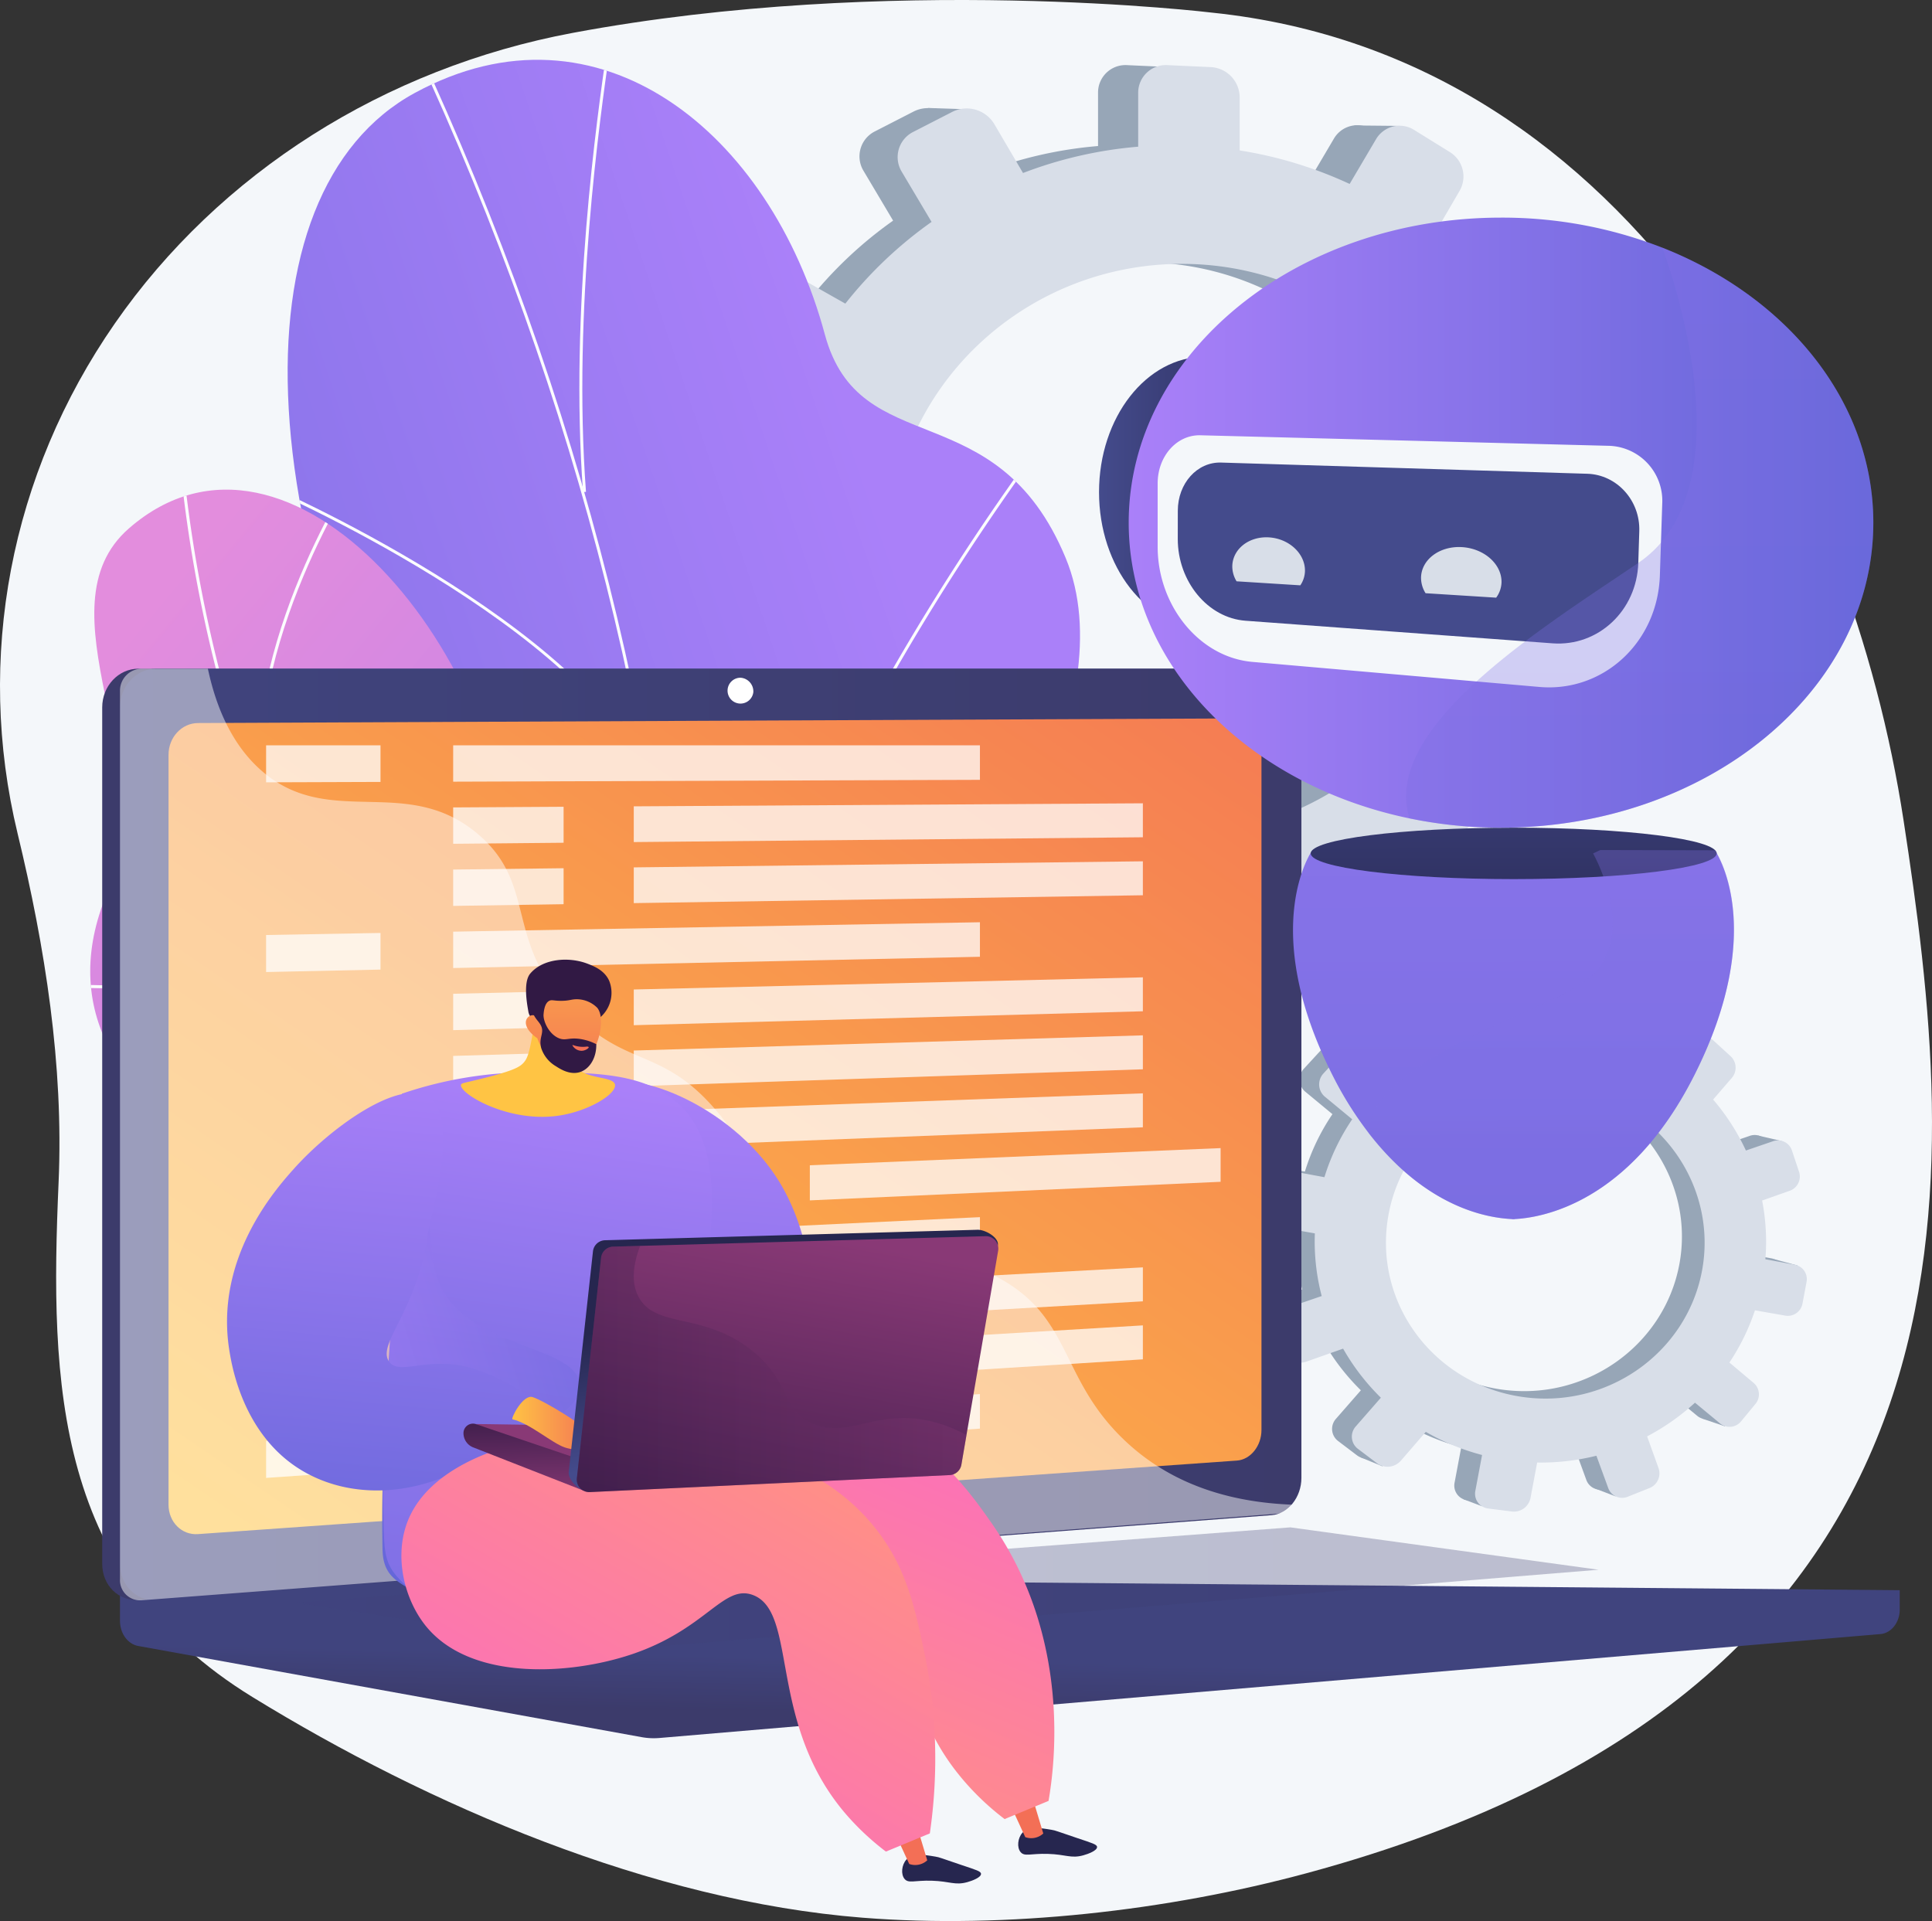<svg xmlns="http://www.w3.org/2000/svg" xmlns:xlink="http://www.w3.org/1999/xlink" width="522.967" height="520.05" viewBox="0 0 522.967 520.05">
  <rect x="0" y="0" width="522.967" height="520.05" fill="#333333" stroke="none"/>
  <defs>
    <linearGradient id="linear-gradient" x1="0.746" y1="0.346" x2="-0.522" y2="1.132" gradientUnits="objectBoundingBox">
      <stop offset="0" stop-color="#aa80f9"/>
      <stop offset="0.199" stop-color="#9b7bf2"/>
      <stop offset="0.996" stop-color="#6165d7"/>
    </linearGradient>
    <clipPath id="clip-path">
      <path id="Path_589" data-name="Path 589" d="M927.074,918.544c-4.318,7.158-11.842,16.876-19.988,28.146l135.96,19.686c-15.208-41.4-36.648-84.884-4.628-156.776,15.027-33.738,54.965-93.053,38.526-132.609-18.728-45.066-55.78-25.606-65.181-60.5-14.694-54.532-61.113-92.468-110.981-65.367-49.218,26.748-47.565,124.479,17.286,231.393C955.906,864.492,949.622,881.167,927.074,918.544Z" transform="translate(-866.353 -542.159)"/>
    </clipPath>
    <linearGradient id="linear-gradient-2" x1="0.13" y1="0.181" x2="1.162" y2="1.357" gradientUnits="objectBoundingBox">
      <stop offset="0.004" stop-color="#e38ddd"/>
      <stop offset="1" stop-color="#9571f6"/>
    </linearGradient>
    <clipPath id="clip-path-2">
      <path id="Path_595" data-name="Path 595" d="M693.72,1278.409c.74,63.115,31.182,42.318,59.252,48.547,32.4,46.873,35.448,90.362-12.921,127.92l-53.9-8.066c-20-.929-43.463-7.04-42.139-33.668,1.5-30.116,8.62-49.244-25.373-64.034s-48.594-41.777-34.83-72.474c14.486-32.3-19.491-75.847,5.34-97.491C632.419,1141.431,692.949,1212.687,693.72,1278.409Z" transform="translate(-578.667 -1168.661)"/>
    </clipPath>
    <linearGradient id="linear-gradient-3" x1="0.422" y1="0.514" x2="0.352" y2="0.835" gradientUnits="objectBoundingBox">
      <stop offset="0" stop-color="#40447e"/>
      <stop offset="0.996" stop-color="#3c3b6b"/>
    </linearGradient>
    <linearGradient id="linear-gradient-4" x1="0.479" y1="0.466" x2="0.369" y2="0.525" xlink:href="#linear-gradient-3"/>
    <linearGradient id="linear-gradient-5" x1="0" y1="0.5" x2="1" y2="0.5" xlink:href="#linear-gradient-3"/>
    <linearGradient id="linear-gradient-6" x1="0.025" y1="0.977" x2="1.122" y2="-0.22" gradientUnits="objectBoundingBox">
      <stop offset="0" stop-color="#ffc444"/>
      <stop offset="0.996" stop-color="#f36f56"/>
    </linearGradient>
    <linearGradient id="linear-gradient-9" x1="0.488" y1="-3.089" x2="0.511" y2="3.252" gradientUnits="objectBoundingBox">
      <stop offset="0" stop-color="#aa80f9"/>
      <stop offset="0.996" stop-color="#6165d7"/>
    </linearGradient>
    <linearGradient id="linear-gradient-10" x1="0.498" y1="-3.087" x2="0.501" y2="3.252" gradientUnits="objectBoundingBox">
      <stop offset="0" stop-color="#444b8c"/>
      <stop offset="0.996" stop-color="#26264f"/>
    </linearGradient>
    <linearGradient id="linear-gradient-11" x1="0.485" y1="-3.081" x2="0.512" y2="3.247" xlink:href="#linear-gradient-9"/>
    <linearGradient id="linear-gradient-12" x1="0" y1="0.5" x2="1" y2="0.5" xlink:href="#linear-gradient-10"/>
    <linearGradient id="linear-gradient-13" x1="0" y1="0.5" x2="1" y2="0.5" xlink:href="#linear-gradient-9"/>
    <linearGradient id="linear-gradient-14" x1="2.988" y1="0.5" x2="3.988" y2="0.5" xlink:href="#linear-gradient-10"/>
    <linearGradient id="linear-gradient-15" x1="0.48" y1="-3.081" x2="0.513" y2="3.246" xlink:href="#linear-gradient-9"/>
    <linearGradient id="linear-gradient-17" x1="0.528" y1="0.037" x2="0.385" y2="2.164" xlink:href="#linear-gradient-9"/>
    <linearGradient id="linear-gradient-18" x1="-7.597" y1="3.629" x2="-6.634" y2="3.629" xlink:href="#linear-gradient-10"/>
    <linearGradient id="linear-gradient-19" x1="-22.303" y1="3.39" x2="-21.292" y2="1.511" xlink:href="#linear-gradient-6"/>
    <linearGradient id="linear-gradient-20" x1="-4.617" y1="2.521" x2="-3.654" y2="2.521" xlink:href="#linear-gradient-10"/>
    <linearGradient id="linear-gradient-21" x1="-14.878" y1="2.724" x2="-13.866" y2="0.846" xlink:href="#linear-gradient-6"/>
    <linearGradient id="linear-gradient-22" x1="0.567" y1="0.019" x2="0.479" y2="0.923" xlink:href="#linear-gradient-9"/>
    <linearGradient id="linear-gradient-23" x1="0.196" y1="0.689" x2="0.979" y2="0.189" xlink:href="#linear-gradient-9"/>
    <linearGradient id="linear-gradient-24" x1="0.553" y1="-0.05" x2="0.455" y2="1.29" xlink:href="#linear-gradient-9"/>
    <linearGradient id="linear-gradient-25" x1="0.369" y1="0.916" x2="0.806" y2="0.137" gradientUnits="objectBoundingBox">
      <stop offset="0" stop-color="#ff9085"/>
      <stop offset="1" stop-color="#fb6fbb"/>
    </linearGradient>
    <linearGradient id="linear-gradient-26" x1="0.818" y1="0.13" x2="0.263" y2="0.91" xlink:href="#linear-gradient-25"/>
    <linearGradient id="linear-gradient-27" x1="0.647" y1="3.338" x2="0.526" y2="0.667" gradientUnits="objectBoundingBox">
      <stop offset="0" stop-color="#311944"/>
      <stop offset="1" stop-color="#893976"/>
    </linearGradient>
    <linearGradient id="linear-gradient-28" x1="0.444" y1="-0.345" x2="0.57" y2="1.229" xlink:href="#linear-gradient-27"/>
    <linearGradient id="linear-gradient-29" x1="0" y1="0.5" x2="1" y2="0.5" xlink:href="#linear-gradient-6"/>
    <linearGradient id="linear-gradient-30" x1="0.583" y1="0.691" x2="0.394" y2="0.249" xlink:href="#linear-gradient-10"/>
    <linearGradient id="linear-gradient-31" x1="0.206" y1="1.422" x2="0.626" y2="0.015" xlink:href="#linear-gradient-27"/>
    <linearGradient id="linear-gradient-32" x1="0" y1="0.5" x2="1" y2="0.5" xlink:href="#linear-gradient-27"/>
    <linearGradient id="linear-gradient-33" x1="2.338" y1="-0.312" x2="2.394" y2="-2.086" xlink:href="#linear-gradient-6"/>
    <linearGradient id="linear-gradient-34" x1="-2.934" y1="0.342" x2="-3.614" y2="-1.246" gradientUnits="objectBoundingBox">
      <stop offset="0" stop-color="#311944"/>
      <stop offset="1" stop-color="#6b3976"/>
    </linearGradient>
    <linearGradient id="linear-gradient-35" x1="-5.341" y1="-1.774" x2="-5.377" y2="1.4" xlink:href="#linear-gradient-6"/>
    <linearGradient id="linear-gradient-36" x1="-4.19" y1="0.018" x2="-5.082" y2="-1.935" xlink:href="#linear-gradient-34"/>
    <linearGradient id="linear-gradient-37" x1="-22.678" y1="-23.692" x2="-22.493" y2="-18.975" gradientUnits="objectBoundingBox">
      <stop offset="0" stop-color="#ffc444"/>
      <stop offset="1" stop-color="#f36f56"/>
    </linearGradient>
  </defs>
  <g id="AI_Admin" data-name="AI Admin" transform="translate(560.986 -237.717)">
    <g id="Illustration" transform="translate(-560.986 237.717)">
      <g id="Group_378" data-name="Group 378">
        <path id="Path_557" data-name="Path 557" d="M962.424,677.133c-14.175-92.781-72.292-206.768-187.109-218.7,0,0-87.174-10.6-173.108,5.467-51,9.538-95.723,37.93-124.021,78.736s-37.749,90.563-26.277,138c7.451,30.811,12.486,62.7,11.1,94.36-2.4,55.1-1.021,106.536,52.454,139.4,47.747,29.342,107.838,55.22,165.166,59.752,38.959,3.08,82.65-1.9,120.2-12.047C992.191,910.409,976.6,769.914,962.424,677.133Z" transform="translate(-447.148 -455.003)" fill="#f4f7fa"/>
        <g id="Group_355" data-name="Group 355" transform="translate(169.399 17.626)">
          <g id="Group_351" data-name="Group 351">
            <g id="Group_350" data-name="Group 350">
              <g id="Group_349" data-name="Group 349">
                <path id="Path_558" data-name="Path 558" d="M1620.734,668.046l-14.823.026a105.632,105.632,0,0,0-6.878-28.02l12.533-7.268a7.412,7.412,0,0,0,2.622-10.017l-5.266-9.471a7.227,7.227,0,0,0-9.859-2.92l-12.376,7.024a108.931,108.931,0,0,0-20.423-21.61l7.119-12.229a7.7,7.7,0,0,0-2.712-10.325l-9.475-5.879a7.329,7.329,0,0,0-10.258,2.357l-7.135,12.1a110.884,110.884,0,0,0-29.523-9V558.463a8.168,8.168,0,0,0-7.793-8.022l-11.536-.526a7.422,7.422,0,0,0-7.915,7.39v14.51a112.205,112.205,0,0,0-30.915,7.065l-7.7-13.118a8.629,8.629,0,0,0-11.233-3.327l-10.549,5.41a7.568,7.568,0,0,0-3.052,10.742l7.978,13.421a111.436,111.436,0,0,0-23.151,21.944l-14.431-8.165a8.778,8.778,0,0,0-11.719,2.693l-6.345,10.161a7.879,7.879,0,0,0,3.166,11.1L1394.018,638a106.638,106.638,0,0,0-8.154,30.445l-17.912.031c-4.821.008-8.742,3.662-8.742,8.161v11.965c0,4.5,3.921,8.1,8.742,8.037l18.388-.229a105.6,105.6,0,0,0,8.976,29.6l-16.23,9.211a7.946,7.946,0,0,0-3.166,11.143l6.344,10.072a8.712,8.712,0,0,0,11.719,2.527l16.416-9.52a109.48,109.48,0,0,0,22.652,20.247l-9.464,16.054a7.5,7.5,0,0,0,3.052,10.7l10.549,5.261a8.713,8.713,0,0,0,11.233-3.486l9.386-16.123a111.367,111.367,0,0,0,29.23,6.06v17.974a7.3,7.3,0,0,0,7.915,7.278l11.536-.69a8.312,8.312,0,0,0,7.793-8.132V786.808a112.113,112.113,0,0,0,27.95-8.642l8.708,14.649a7.275,7.275,0,0,0,10.258,2.212l9.475-6.012a7.762,7.762,0,0,0,2.712-10.363l-8.453-14.4a111.192,111.192,0,0,0,20.035-20.578l14.1,7.8a7.294,7.294,0,0,0,9.859-3.059l5.266-9.545a7.349,7.349,0,0,0-2.622-9.979l-13.635-7.714a106.606,106.606,0,0,0,7.581-27.489l15.222-.19a7.313,7.313,0,0,0,7.095-7.4V675.348A7.19,7.19,0,0,0,1620.734,668.046Zm-120,88.453c-43.86,1.627-80.564-32.413-80.564-76.084s36.7-78.18,80.564-77.113c42.37,1.031,75.675,35.095,75.675,76.115S1543.1,754.926,1500.732,756.5Z" transform="translate(-1359.209 -549.906)" fill="#97a6b7"/>
                <path id="Path_559" data-name="Path 559" d="M1794.7,612.743l-10.557-.364-3.64,9.465Z" transform="translate(-1702.253 -600.776)" fill="#97a6b7"/>
                <path id="Path_560" data-name="Path 560" d="M2420.57,637.859l12.173.121v8.98Z" transform="translate(-2223.441 -621.523)" fill="#97a6b7"/>
                <path id="Path_561" data-name="Path 561" d="M2670.351,871.076l12.136.49-3.035,6.8Z" transform="translate(-2426.829 -811.425)" fill="#97a6b7"/>
                <path id="Path_562" data-name="Path 562" d="M2772.931,1186.67l12.256.97-4,5.947Z" transform="translate(-2510.357 -1068.402)" fill="#97a6b7"/>
                <path id="Path_563" data-name="Path 563" d="M2663.171,1604.319l11.892,1.7,1.456-9.708Z" transform="translate(-2420.984 -1401.96)" fill="#97a6b7"/>
                <path id="Path_564" data-name="Path 564" d="M2418.17,1849.226l10.679,1.94.849-7.886Z" transform="translate(-2221.487 -1603.059)" fill="#97a6b7"/>
                <path id="Path_565" data-name="Path 565" d="M2088.666,1916.034l-9.586-1.7,8.253-12.255Z" transform="translate(-1945.377 -1650.938)" fill="#97a6b7"/>
                <path id="Path_566" data-name="Path 566" d="M1802.123,1865.814l-11.163-2.307,8.614-10.437Z" transform="translate(-1710.77 -1611.03)" fill="#97a6b7"/>
                <path id="Path_567" data-name="Path 567" d="M1513.29,844.969l11.65.364-4.613,8.494Z" transform="translate(-1484.672 -790.167)" fill="#97a6b7"/>
                <path id="Path_568" data-name="Path 568" d="M1388.5,1305.55l10.678,1.577-.849-8.737Z" transform="translate(-1383.059 -1159.373)" fill="#97a6b7"/>
                <path id="Path_569" data-name="Path 569" d="M1511.98,1658.37l10.436,1.7.849-6.916Z" transform="translate(-1483.606 -1448.242)" fill="#97a6b7"/>
              </g>
              <path id="Path_570" data-name="Path 570" d="M1675.711,669.017l-14.946.025a106.454,106.454,0,0,0-6.935-28.248l12.636-7.327a7.472,7.472,0,0,0,2.644-10.1l-5.31-9.548a7.287,7.287,0,0,0-9.941-2.943l-12.479,7.082a109.823,109.823,0,0,0-20.592-21.786l7.178-12.328a7.76,7.76,0,0,0-2.736-10.409l-9.552-5.926a7.39,7.39,0,0,0-10.343,2.377l-7.194,12.2a111.793,111.793,0,0,0-29.768-9.076v-14.47a8.235,8.235,0,0,0-7.858-8.088l-11.632-.531a7.484,7.484,0,0,0-7.981,7.45V572a113.137,113.137,0,0,0-31.172,7.123l-7.764-13.225a8.7,8.7,0,0,0-11.326-3.354L1480.007,568a7.629,7.629,0,0,0-3.077,10.829l8.045,13.53a112.349,112.349,0,0,0-23.343,22.123l-14.551-8.231a8.851,8.851,0,0,0-11.816,2.715l-6.4,10.244a7.941,7.941,0,0,0,3.192,11.189l15.056,8.331a107.513,107.513,0,0,0-8.222,30.693l-18.06.031c-4.861.008-8.814,3.692-8.814,8.227v12.062c0,4.536,3.953,8.163,8.814,8.1l18.54-.23a106.445,106.445,0,0,0,9.051,29.84l-16.364,9.286a8.01,8.01,0,0,0-3.192,11.234l6.4,10.153a8.784,8.784,0,0,0,11.816,2.548l16.552-9.6a110.4,110.4,0,0,0,22.84,20.412l-9.542,16.185a7.562,7.562,0,0,0,3.078,10.786l10.636,5.3a8.787,8.787,0,0,0,11.326-3.514L1511.433,784a112.273,112.273,0,0,0,29.472,6.109v18.12a7.36,7.36,0,0,0,7.981,7.337l11.632-.7a8.381,8.381,0,0,0,7.858-8.2V788.747a113.033,113.033,0,0,0,28.181-8.712l8.781,14.769a7.336,7.336,0,0,0,10.343,2.23l9.553-6.062a7.825,7.825,0,0,0,2.735-10.448L1619.444,766a112.08,112.08,0,0,0,20.2-20.746l14.217,7.866a7.355,7.355,0,0,0,9.94-3.084l5.31-9.623a7.408,7.408,0,0,0-2.644-10.061l-13.747-7.777a107.486,107.486,0,0,0,7.643-27.713l15.347-.191a7.374,7.374,0,0,0,7.154-7.464V676.38A7.247,7.247,0,0,0,1675.711,669.017Zm-121,89.172c-44.224,1.641-81.233-32.677-81.233-76.7s37.009-78.817,81.233-77.742c42.721,1.039,76.3,35.38,76.3,76.735S1597.436,756.6,1554.716,758.189Z" transform="translate(-1402.211 -549.913)" fill="#d8dee8"/>
            </g>
          </g>
          <g id="Group_354" data-name="Group 354" transform="translate(167.366 246.689)">
            <g id="Group_353" data-name="Group 353">
              <g id="Group_352" data-name="Group 352">
                <path id="Path_571" data-name="Path 571" d="M2403.117,1954.448l-7.974-1.483a57.8,57.8,0,0,0-.87-15.764l7.473-2.642a4.057,4.057,0,0,0,2.422-5.123l-1.876-5.625a3.952,3.952,0,0,0-5.007-2.565l-7.365,2.528a59.582,59.582,0,0,0-8.8-13.685l5.063-5.857a4.213,4.213,0,0,0-.416-5.827l-4.5-4.118a4.011,4.011,0,0,0-5.755.232l-5.059,5.789a60.6,60.6,0,0,0-14.968-7.822l1.449-7.719a4.471,4.471,0,0,0-3.381-5.1l-6.151-1.447a4.061,4.061,0,0,0-5,3.175l-1.466,7.8a61.486,61.486,0,0,0-17.339.679l-2.815-7.832a4.724,4.724,0,0,0-5.706-2.923l-6.218,1.845a4.139,4.139,0,0,0-2.727,5.468l2.935,8.024a60.958,60.958,0,0,0-14.666,9.463l-6.937-5.848a4.8,4.8,0,0,0-6.575.266l-4.438,4.824a4.31,4.31,0,0,0,.582,6.288l7.2,5.952a58.355,58.355,0,0,0-7.459,15.55l-9.636-1.792a4.641,4.641,0,0,0-5.526,3.505l-1.207,6.436a4.562,4.562,0,0,0,3.89,5.2l9.912,1.734a57.83,57.83,0,0,0,1.839,16.825l-9.659,3.314a4.347,4.347,0,0,0-2.827,5.673l2.394,6.057a4.768,4.768,0,0,0,6.047,2.543l9.791-3.463a59.913,59.913,0,0,0,10.137,13.176l-6.709,7.679a4.1,4.1,0,0,0,.561,6.061l5.141,3.9a4.768,4.768,0,0,0,6.394-.741l6.675-7.723a60.93,60.93,0,0,0,15.109,6.21l-1.815,9.665a3.993,3.993,0,0,0,3.522,4.714l6.274.794a4.549,4.549,0,0,0,5.012-3.588l1.795-9.561a61.291,61.291,0,0,0,15.9-1.825l3.2,8.757a3.982,3.982,0,0,0,5.293,2.226l5.7-2.278a4.247,4.247,0,0,0,2.506-5.3l-3.094-8.6a60.863,60.863,0,0,0,12.852-9.044l6.794,5.62a3.994,3.994,0,0,0,5.612-.649l3.8-4.6a4.022,4.022,0,0,0-.4-5.631l-6.554-5.525a58.374,58.374,0,0,0,6.852-14.019l8.205,1.435a4,4,0,0,0,4.563-3.265l1.085-5.778A3.935,3.935,0,0,0,2403.117,1954.448Zm-73.469,35.452c-23.751-3.553-40.055-25.566-35.646-49.052s27.633-38.339,51.114-33.337c22.681,4.832,37.154,26.515,33.012,48.575S2352.595,1993.333,2329.649,1989.9Z" transform="translate(-2260.323 -1878.102)" fill="#97a6b7"/>
                <path id="Path_572" data-name="Path 572" d="M2559.775,1884.292l-5.641-1.262-2.914,4.721Z" transform="translate(-2497.192 -1882.115)" fill="#97a6b7"/>
                <path id="Path_573" data-name="Path 573" d="M2898.021,1959.37l6.533,1.294-.906,4.829Z" transform="translate(-2779.58 -1944.276)" fill="#97a6b7"/>
                <path id="Path_574" data-name="Path 574" d="M3008.8,2110.021l6.477,1.487-2.317,3.349Z" transform="translate(-2869.783 -2066.946)" fill="#97a6b7"/>
                <path id="Path_575" data-name="Path 575" d="M3032.1,2290.1l6.493,1.758-2.753,2.794Z" transform="translate(-2888.757 -2213.579)" fill="#97a6b7"/>
                <path id="Path_576" data-name="Path 576" d="M2927.36,2509.53l6.224,2.114,1.764-5.074Z" transform="translate(-2803.469 -2389.844)" fill="#97a6b7"/>
                <path id="Path_577" data-name="Path 577" d="M2771.791,2615.7l5.546,2.122,1.253-4.155Z" transform="translate(-2676.794 -2477.051)" fill="#97a6b7"/>
                <path id="Path_578" data-name="Path 578" d="M2585.046,2616.909l-4.986-1.882,5.677-5.757Z" transform="translate(-2520.675 -2473.469)" fill="#97a6b7"/>
                <path id="Path_579" data-name="Path 579" d="M2436.821,2561.14l-5.771-2.368,5.687-4.74Z" transform="translate(-2399.34 -2428.49)" fill="#97a6b7"/>
                <path id="Path_580" data-name="Path 580" d="M2389.171,1979.15l6.23,1.373-3.337,4.1Z" transform="translate(-2365.24 -1960.382)" fill="#97a6b7"/>
                <path id="Path_581" data-name="Path 581" d="M2272.391,2218.6l5.586,1.926.425-4.784Z" transform="translate(-2270.148 -2153.03)" fill="#97a6b7"/>
                <path id="Path_582" data-name="Path 582" d="M2304.041,2421.457l5.44,1.969,1.154-3.636Z" transform="translate(-2295.92 -2319.181)" fill="#97a6b7"/>
              </g>
              <path id="Path_583" data-name="Path 583" d="M2432.082,1961.012l-8.04-1.5a58.23,58.23,0,0,0-.877-15.891l7.535-2.665a4.089,4.089,0,0,0,2.442-5.165l-1.891-5.671a3.987,3.987,0,0,0-5.049-2.586l-7.426,2.549a60.1,60.1,0,0,0-8.875-13.8l5.1-5.905a4.245,4.245,0,0,0-.42-5.874l-4.539-4.152a4.044,4.044,0,0,0-5.8.234l-5.1,5.837a61.151,61.151,0,0,0-15.093-7.887l1.461-7.781a4.506,4.506,0,0,0-3.409-5.143l-6.2-1.46a4.094,4.094,0,0,0-5.042,3.2l-1.479,7.867a61.925,61.925,0,0,0-17.482.683l-2.84-7.9a4.761,4.761,0,0,0-5.753-2.947l-6.271,1.859a4.176,4.176,0,0,0-2.749,5.514l2.961,8.088a61.478,61.478,0,0,0-14.788,9.541l-6.994-5.9a4.844,4.844,0,0,0-6.629.267l-4.474,4.863a4.345,4.345,0,0,0,.585,6.34l7.257,6a58.8,58.8,0,0,0-7.52,15.677l-9.717-1.807a4.681,4.681,0,0,0-5.572,3.535l-1.218,6.487a4.6,4.6,0,0,0,3.922,5.247l9.995,1.748a58.244,58.244,0,0,0,1.854,16.962l-9.738,3.342a4.383,4.383,0,0,0-2.852,5.719l2.414,6.106a4.81,4.81,0,0,0,6.1,2.563l9.871-3.49a60.347,60.347,0,0,0,10.221,13.283l-6.766,7.741a4.138,4.138,0,0,0,.566,6.111l5.183,3.926a4.809,4.809,0,0,0,6.446-.746l6.732-7.786a61.5,61.5,0,0,0,15.233,6.261l-1.828,9.744a4.027,4.027,0,0,0,3.551,4.752l6.326.8a4.583,4.583,0,0,0,5.052-3.615l1.81-9.64a61.867,61.867,0,0,0,16.037-1.84l3.231,8.828a4.014,4.014,0,0,0,5.338,2.244l5.749-2.3a4.28,4.28,0,0,0,2.526-5.342l-3.118-8.669a61.349,61.349,0,0,0,12.958-9.118l6.852,5.666a4.024,4.024,0,0,0,5.656-.655l3.828-4.639a4.055,4.055,0,0,0-.406-5.678l-6.608-5.571a58.806,58.806,0,0,0,6.908-14.132l8.274,1.447a4.035,4.035,0,0,0,4.6-3.292l1.094-5.826A3.964,3.964,0,0,0,2432.082,1961.012Zm-74.073,35.739c-23.95-3.582-40.387-25.775-35.944-49.453s27.861-38.651,51.536-33.607c22.87,4.872,37.462,26.732,33.286,48.971S2381.143,2000.213,2358.01,1996.751Z" transform="translate(-2282.945 -1882.938)" fill="#d8dee8"/>
            </g>
          </g>
        </g>
        <g id="Group_366" data-name="Group 366" transform="translate(24.427 16.188)">
          <g id="Group_365" data-name="Group 365">
            <g id="Group_364" data-name="Group 364">
              <g id="Group_359" data-name="Group 359" transform="translate(53.433)">
                <g id="Group_358" data-name="Group 358">
                  <path id="Path_584" data-name="Path 584" d="M927.074,918.544c-4.318,7.158-11.842,16.876-19.988,28.146l135.96,19.686c-15.208-41.4-36.648-84.884-4.628-156.776,15.027-33.738,54.965-93.053,38.526-132.609-18.728-45.066-55.78-25.606-65.181-60.5-14.694-54.532-61.113-92.468-110.981-65.367-49.218,26.748-47.565,124.479,17.286,231.393C955.906,864.492,949.622,881.167,927.074,918.544Z" transform="translate(-866.353 -542.159)" fill="url(#linear-gradient)"/>
                  <g id="Group_357" data-name="Group 357" clip-path="url(#clip-path)">
                    <g id="Group_356" data-name="Group 356" transform="translate(-6.939 -39.667)">
                      <path id="Path_585" data-name="Path 585" d="M1051.645,775.085c.982-17.856,1-34.747,1.025-52.63l.008-5.962c-.52-8.612-.8-17.117-1.069-25.342-.609-18.573-1.184-36.116-4.328-54.74-.061-1.088-.067-2.144-.072-3.264-.021-4-.043-8.128-2.362-12.078l-.053-.164c-9.344-98.5-39.164-196.73-88.632-291.949l.707-.367c49.5,95.281,79.347,193.576,88.71,292.153,2.384,4.113,2.406,8.515,2.426,12.4.006,1.109.011,2.157.067,3.18,3.147,18.632,3.723,36.2,4.333,54.8.27,8.22.548,16.72,1.069,25.345l-.008,5.987c-.022,17.893-.043,34.8-1.025,52.672Z" transform="translate(-932.543 -328.588)" fill="#fcfdfe"/>
                      <path id="Path_586" data-name="Path 586" d="M1465.221,1330.134c-.873-46.584,23.7-101.92,44.463-140.139a661.413,661.413,0,0,1,45.712-72.481l.638.478a660.681,660.681,0,0,0-45.655,72.393c-20.717,38.131-45.231,93.327-44.36,139.734Z" transform="translate(-1347.034 -970.984)" fill="#fcfdfe"/>
                      <path id="Path_587" data-name="Path 587" d="M1292.513,622.821c-3.681-49.381,3.891-102.059,6.38-119.369.476-3.311.79-5.5.776-5.924l.8-.027c.017.476-.229,2.2-.784,6.064-2.485,17.289-10.049,69.9-6.374,119.2Z" transform="translate(-1205.615 -466.129)" fill="#fcfdfe"/>
                      <path id="Path_588" data-name="Path 588" d="M933.656,1240.636c-16.665-42.544-103.783-80.265-104.661-80.64l.314-.732c.881.377,88.305,38.232,105.089,81.083Z" transform="translate(-828.995 -1004.98)" fill="#fcfdfe"/>
                    </g>
                  </g>
                </g>
              </g>
              <g id="Group_363" data-name="Group 363" transform="translate(0 116.362)">
                <g id="Group_362" data-name="Group 362">
                  <path id="Path_590" data-name="Path 590" d="M693.72,1278.409c.74,63.115,31.182,42.318,59.252,48.547,32.4,46.873,35.448,90.362-12.921,127.92l-53.9-8.066c-20-.929-43.463-7.04-42.139-33.668,1.5-30.116,8.62-49.244-25.373-64.034s-48.594-41.777-34.83-72.474c14.486-32.3-19.491-75.847,5.34-97.491C632.419,1141.431,692.949,1212.687,693.72,1278.409Z" transform="translate(-578.667 -1168.661)" fill="url(#linear-gradient-2)"/>
                  <g id="Group_361" data-name="Group 361" clip-path="url(#clip-path-2)">
                    <g id="Group_360" data-name="Group 360" transform="translate(-6.728 -6.946)">
                      <path id="Path_591" data-name="Path 591" d="M813.658,1360.9a413.057,413.057,0,0,1-57.946-81.308,400.157,400.157,0,0,1-36.441-92.757,377.289,377.289,0,0,1-9.739-55.5l.811-.079a376.667,376.667,0,0,0,9.719,55.378,399.324,399.324,0,0,0,36.368,92.567,412.23,412.23,0,0,0,57.831,81.147Z" transform="translate(-678.497 -1131.262)" fill="#fcfdfe"/>
                      <path id="Path_592" data-name="Path 592" d="M956.209,2488.076l-.37-.728a139.892,139.892,0,0,1,35.1-11.819,136.562,136.562,0,0,1,18.681-2.564l.054.813a135.644,135.644,0,0,0-18.57,2.549A139.066,139.066,0,0,0,956.209,2488.076Z" transform="translate(-879.058 -2223.767)" fill="#fcfdfe"/>
                      <path id="Path_593" data-name="Path 593" d="M630.148,1915.89c-27.831-26.922-87.074-24.461-87.668-24.429l-.038-.815c.6-.026,60.188-2.51,88.273,24.659Z" transform="translate(-542.442 -1749.547)" fill="#fcfdfe"/>
                      <path id="Path_594" data-name="Path 594" d="M823.857,1240.507c-8.331-42.949,23.859-92.582,24.185-93.078l.681.448c-.324.494-32.332,49.855-24.066,92.475Z" transform="translate(-770.469 -1144.426)" fill="#fcfdfe"/>
                    </g>
                  </g>
                </g>
              </g>
            </g>
          </g>
        </g>
        <g id="Group_369" data-name="Group 369" transform="translate(27.67 181.025)">
          <path id="Path_596" data-name="Path 596" d="M1103.8,2754.2l-481.755-4.233v12.53c0,3.4,2.1,6.292,4.947,6.807l136.225,24.67a18.458,18.458,0,0,0,4.888.233l330.459-28.128c2.95-.252,5.235-3.152,5.235-6.645V2754.2Z" transform="translate(-617.236 -2504.74)" fill="url(#linear-gradient-3)"/>
          <g id="Group_367" data-name="Group 367">
            <path id="Path_597" data-name="Path 597" d="M907.869,1658.81l-301.945,22.92c-5.4.41-9.8-3.948-9.8-9.735V1440.142c0-5.787,4.393-10.479,9.8-10.479H907.87c4.451,0,8.05,4.241,8.05,9.473v209.591C915.92,1653.959,912.321,1658.473,907.869,1658.81Z" transform="translate(-596.128 -1429.663)" fill="url(#linear-gradient-4)"/>
            <path id="Path_598" data-name="Path 598" d="M933.792,1658.81l-301.946,22.92c-5.4.41-9.8-3.948-9.8-9.735V1440.142c0-5.787,4.393-10.479,9.8-10.479H933.791c4.452,0,8.05,4.241,8.05,9.473v209.591C941.842,1653.959,938.242,1658.473,933.792,1658.81Z" transform="translate(-617.236 -1429.663)" fill="url(#linear-gradient-5)"/>
            <path id="Path_599" data-name="Path 599" d="M981.968,1703.049l-281.231,19.908c-4.4.312-7.97-3.265-7.97-7.99V1511.981c0-4.724,3.573-8.57,7.97-8.59l281.23-1.25c3.672-.016,6.643,3.459,6.643,7.761v184.887C988.609,1699.092,985.64,1702.79,981.968,1703.049Z" transform="translate(-674.818 -1488.679)" fill="url(#linear-gradient-6)"/>
            <path id="Path_600" data-name="Path 600" d="M1514.573,1446.72a3.5,3.5,0,1,1-3.473-3.9A3.719,3.719,0,0,1,1514.573,1446.72Z" transform="translate(-1338.326 -1440.377)" fill="#fff"/>
            <path id="Path_601" data-name="Path 601" d="M861.043,1595.219c-23.277-13.452-41.58,3.594-59.244-13.225-10.709-10.2-5.452-17.8-18.629-33.037-14.595-16.877-24.1-11.2-38.763-26.393-18.546-19.2-9.27-34.148-25.245-47.937-19.38-16.728-40.28-1.245-58.728-17.288-7.957-6.919-12.322-16.979-14.6-27.677H627.782a5.954,5.954,0,0,0-5.732,6.15v240.336a5.438,5.438,0,0,0,5.732,5.713L935.514,1658.4a4.919,4.919,0,0,0,3.709-2.435c-22.527-.882-36.366-8.994-45.213-17.379C876.7,1622.182,879.705,1606.005,861.043,1595.219Z" transform="translate(-617.236 -1429.662)" fill="#fff" opacity="0.48"/>
          </g>
          <path id="Path_602" data-name="Path 602" d="M945.826,2657.52l-323.776,24.126,141.173,25.568a18.591,18.591,0,0,0,4.888.231l335.694-28.575-152.827-21.185A24.37,24.37,0,0,0,945.826,2657.52Z" transform="translate(-617.235 -2429.412)" fill="url(#linear-gradient-5)"/>
          <path id="Path_603" data-name="Path 603" d="M876.416,2701.6l269.554-20.382,83.423,11.472-267.231,21.789Z" transform="translate(-824.358 -2448.766)" opacity="0.3" fill="url(#linear-gradient-5)"/>
          <g id="Group_368" data-name="Group 368" transform="translate(44.359 20.737)" opacity="0.75">
            <path id="Path_604" data-name="Path 604" d="M865.927,1551.225l-30.967.108V1541.31h30.967Z" transform="translate(-834.959 -1541.31)" fill="#fff"/>
            <path id="Path_605" data-name="Path 605" d="M1250.188,1550.658l-142.588.5v-9.846h142.588Z" transform="translate(-1056.962 -1541.31)" fill="#fff"/>
            <path id="Path_606" data-name="Path 606" d="M1137.492,1640.64l-29.892.283v-9.845l29.892-.177Z" transform="translate(-1056.962 -1614.261)" fill="#fff"/>
            <path id="Path_607" data-name="Path 607" d="M1508.608,1635.054l-137.808,1.3v-9.673l137.808-.823Z" transform="translate(-1271.277 -1610.157)" fill="#fff"/>
            <path id="Path_608" data-name="Path 608" d="M1137.492,1730.22l-29.892.461v-9.844l29.892-.357Z" transform="translate(-1056.962 -1687.202)" fill="#fff"/>
            <path id="Path_609" data-name="Path 609" d="M1508.608,1719.6l-137.808,2.125v-9.675l137.808-1.644Z" transform="translate(-1271.277 -1679.003)" fill="#fff"/>
            <path id="Path_610" data-name="Path 610" d="M865.927,1824.753l-30.967.663v-10.022l30.967-.554Z" transform="translate(-834.959 -1764.037)" fill="#fff"/>
            <path id="Path_611" data-name="Path 611" d="M1250.188,1808.557l-142.588,3.049v-9.845l142.588-2.55Z" transform="translate(-1056.962 -1751.31)" fill="#fff"/>
            <path id="Path_612" data-name="Path 612" d="M1137.492,1909.389l-29.892.817v-9.845l29.892-.711Z" transform="translate(-1056.962 -1833.095)" fill="#fff"/>
            <path id="Path_613" data-name="Path 613" d="M1508.608,1888.7l-137.808,3.77V1882.8l137.808-3.288Z" transform="translate(-1271.277 -1816.695)" fill="#fff"/>
            <path id="Path_614" data-name="Path 614" d="M1137.492,1998.97l-29.892,1v-9.844l29.892-.892Z" transform="translate(-1056.962 -1906.037)" fill="#fff"/>
            <path id="Path_615" data-name="Path 615" d="M1508.608,1973.253l-137.808,4.591v-9.674l137.808-4.109Z" transform="translate(-1271.277 -1885.542)" fill="#fff"/>
            <path id="Path_616" data-name="Path 616" d="M1137.492,2088.553l-29.892,1.174v-9.845l29.892-1.071Z" transform="translate(-1056.962 -1978.979)" fill="#fff"/>
            <path id="Path_617" data-name="Path 617" d="M1508.608,2057.794l-137.808,5.412v-9.674l137.808-4.932Z" transform="translate(-1271.277 -1954.381)" fill="#fff"/>
            <path id="Path_618" data-name="Path 618" d="M1402.12,2167.112l-28.86,1.3v-9.672l28.86-1.2Z" transform="translate(-1273.281 -2043.088)" fill="#fff"/>
            <path id="Path_619" data-name="Path 619" d="M1738.585,2137.54l-111.194,5.032v-9.509l111.194-4.643Z" transform="translate(-1480.211 -2019.375)" fill="#fff"/>
            <path id="Path_620" data-name="Path 620" d="M865.927,2280.625l-30.967,1.585v-10.021l30.967-1.478Z" transform="translate(-834.959 -2135.238)" fill="#fff"/>
            <path id="Path_621" data-name="Path 621" d="M1250.188,2238.377l-142.588,7.3v-9.843l142.588-6.8Z" transform="translate(-1056.962 -2101.298)" fill="#fff"/>
            <path id="Path_622" data-name="Path 622" d="M1137.492,2357.3l-29.892,1.708v-9.844l29.892-1.605Z" transform="translate(-1056.962 -2197.813)" fill="#fff"/>
            <path id="Path_623" data-name="Path 623" d="M1508.608,2311.444l-137.808,7.877v-9.675l137.808-7.4Z" transform="translate(-1271.277 -2160.918)" fill="#fff"/>
            <path id="Path_624" data-name="Path 624" d="M1137.492,2446.89l-29.892,1.888v-9.847l29.892-1.78Z" transform="translate(-1056.962 -2270.765)" fill="#fff"/>
            <path id="Path_625" data-name="Path 625" d="M1508.608,2395.994l-137.808,8.7v-9.674l137.808-8.219Z" transform="translate(-1271.277 -2229.766)" fill="#fff"/>
            <path id="Path_626" data-name="Path 626" d="M865.927,2554.152l-30.967,2.14v-10.022l30.967-2.028Z" transform="translate(-834.959 -2357.965)" fill="#fff"/>
            <path id="Path_627" data-name="Path 627" d="M1250.188,2496.278l-142.588,9.85v-9.843l142.588-9.355Z" transform="translate(-1056.962 -2311.298)" fill="#fff"/>
          </g>
        </g>
        <g id="Group_371" data-name="Group 371" transform="translate(297.492 58.914)">
          <g id="Group_370" data-name="Group 370" transform="translate(52.51 165.153)">
            <path id="Path_628" data-name="Path 628" d="M2440.116,1754.836c-17.586,34.711-41.5,38.4-48.556,38.749v.029s.206.017-.32.006c-.526.01-.321-.006-.321-.006v-.029c-6.412-.289-23.057-2.855-38.84-23.282a96.6,96.6,0,0,1-9.7-15.466c-20.432-40.322-5.576-61.086-5.576-61.086l54.115-.13v-.006l.321.006.32-.006v.006l23.057.057,31.148.074S2460.548,1714.515,2440.116,1754.836Z" transform="translate(-2331.588 -1687.63)" fill="url(#linear-gradient-9)"/>
            <ellipse id="Ellipse_7" data-name="Ellipse 7" cx="54.944" cy="6.959" rx="54.944" ry="6.959" transform="translate(4.792)" fill="url(#linear-gradient-10)"/>
            <path id="Path_629" data-name="Path 629" d="M2529.948,1755.109c-17.588,34.711-41.5,38.4-48.555,38.749v.028s.206.017-.321.005c-.526.011-.32-.005-.32-.005v-.028c-6.411-.289-23.058-2.857-38.84-23.282.091-18.809,43.73-31.59,57.365-40.31,17.248-11.027,3.371-35.4,3.371-35.4.666-.317,1.315-.622,1.967-.915l31.065.073S2550.381,1714.788,2529.948,1755.109Z" transform="translate(-2421.422 -1687.905)" opacity="0.3" fill="url(#linear-gradient-11)"/>
          </g>
          <ellipse id="Ellipse_8" data-name="Ellipse 8" cx="28.651" cy="36.661" rx="28.651" ry="36.661" transform="translate(0 37.656)" fill="url(#linear-gradient-12)"/>
          <path id="Path_630" data-name="Path 630" d="M2293.682,854.779c0,45.608-45.122,82.576-100.781,82.576a121.9,121.9,0,0,1-24.774-2.516c-43.68-9.043-76.005-41.458-76.005-80.06,0-45.6,45.122-82.576,100.779-82.576a119.076,119.076,0,0,1,43.652,8.126C2270.355,793.659,2293.682,821.992,2293.682,854.779Z" transform="translate(-2084.09 -772.203)" fill="url(#linear-gradient-13)"/>
          <path id="Path_631" data-name="Path 631" d="M2159.964,1150.764l77.7,6.782c17.178,1.5,32-11.939,32.6-30.2l.642-19.49a14.891,14.891,0,0,0-14.229-15.584l-110.772-2.857c-6.433-.166-11.586,5.68-11.586,13.034v17.108C2134.319,1135.6,2145.635,1149.513,2159.964,1150.764Z" transform="translate(-2118.449 -1030.493)" fill="#f4f7fa"/>
          <path id="Path_632" data-name="Path 632" d="M2181.963,1172.006l83.146,6.121c12.28.9,22.771-8.8,23.177-21.771l.271-8.608c.26-8.317-6.087-15.285-14.073-15.529l-99.121-3.031c-6.5-.2-11.715,5.643-11.723,13.021l-.011,7.639C2163.614,1161.365,2171.738,1171.254,2181.963,1172.006Z" transform="translate(-2142.315 -1062.881)" fill="url(#linear-gradient-14)"/>
          <path id="Path_633" data-name="Path 633" d="M2519.393,1264.832a7.836,7.836,0,0,1-1.23-4.209c.083-4.867,4.961-8.578,10.955-8.276,6.066.307,10.943,4.594,10.83,9.562a7.32,7.32,0,0,1-1.448,4.127Z" transform="translate(-2431 -1163.155)" fill="#d8dee8"/>
          <path id="Path_634" data-name="Path 634" d="M2244.252,1250.055a7.774,7.774,0,0,1-1.159-4c.023-4.632,4.387-8.174,9.8-7.9,5.473.277,9.918,4.339,9.872,9.061a7.165,7.165,0,0,1-1.259,3.926Z" transform="translate(-2207.02 -1151.601)" fill="#d8dee8"/>
          <path id="Path_635" data-name="Path 635" d="M2622.877,890.406c0,45.608-45.123,82.576-100.78,82.576a121.881,121.881,0,0,1-24.775-2.516c-7.837-24.741,36.459-51.874,61.936-69.162,31.211-21.179,6.491-85.347,6.491-85.347C2599.549,829.286,2622.877,857.619,2622.877,890.406Z" transform="translate(-2413.283 -807.83)" opacity="0.3" fill="url(#linear-gradient-15)"/>
          <ellipse id="Ellipse_9" data-name="Ellipse 9" cx="28.651" cy="36.661" rx="28.651" ry="36.661" transform="translate(167.189 52.033)" fill="url(#linear-gradient-12)"/>
        </g>
        <g id="Group_377" data-name="Group 377" transform="translate(61.457 259.797)">
          <path id="Path_636" data-name="Path 636" d="M1372.651,2098.8c6.793-3.764,4.8-25.13-4.411-40.143-13.086-21.318-41.764-31.494-47.643-25.145-6.017,6.5,11.3,30.888,14.116,34.85C1344.92,2082.738,1364.617,2103.255,1372.651,2098.8Z" transform="translate(-1218.799 -1998.609)" fill="url(#linear-gradient-17)"/>
          <path id="Path_637" data-name="Path 637" d="M1932.19,3120.7c-1.269,1.4-1.557,3.981-.455,5.251,1.085,1.251,2.714.313,7.339.452,4.953.146,6.246,1.317,9.611.387,1.36-.375,3.762-1.287,3.716-2.257-.032-.683-1.255-1.035-5.338-2.4-5.8-1.941-5.772-2.046-7-2.251C1936.969,3119.365,1933.866,3118.851,1932.19,3120.7Z" transform="translate(-1716.9 -2884.332)" fill="url(#linear-gradient-18)"/>
          <path id="Path_638" data-name="Path 638" d="M1927.581,3082.91l2.484,8.263a4.809,4.809,0,0,1-4.88.985l-3.689-8.021Z" transform="translate(-1709.119 -2854.621)" fill="url(#linear-gradient-19)"/>
          <path id="Path_639" data-name="Path 639" d="M1763.07,3159.8c-1.27,1.4-1.558,3.979-.455,5.251,1.084,1.249,2.714.313,7.339.45,4.952.149,6.246,1.317,9.611.389,1.36-.375,3.762-1.287,3.716-2.259-.032-.683-1.255-1.035-5.339-2.4-5.8-1.941-5.77-2.048-7-2.253C1767.848,3158.461,1764.743,3157.946,1763.07,3159.8Z" transform="translate(-1579.19 -2916.166)" fill="url(#linear-gradient-20)"/>
          <path id="Path_640" data-name="Path 640" d="M1758.462,3122.01l2.485,8.263a4.806,4.806,0,0,1-4.88.985l-3.689-8.019Z" transform="translate(-1571.41 -2886.457)" fill="url(#linear-gradient-21)"/>
          <path id="Path_641" data-name="Path 641" d="M1009.508,2023.7a107.764,107.764,0,0,1,34.76-5.8c16.7,0,30.115,0,39.377,7.9,22.478,19.158-2.681,65.046,10.207,99.03,1.411,3.722,5.519,15.522,1.947,28.249-.659,2.345-2.015,4.379-4.334,7.82-13.615,20.2-51.859,21.854-69.378,4.343-9.259-9.257-17.584-7.562-17.807-18.123C1003.4,2105.421,1009.868,2063.837,1009.508,2023.7Z" transform="translate(-962.192 -1987.413)" fill="url(#linear-gradient-22)"/>
          <path id="Path_642" data-name="Path 642" d="M1013.355,2208.6c-3.184-8.718.115-18.7-6.984-23.053a17.062,17.062,0,0,0-9.356-2.195c.422,30.641,1.024,61.253,1.77,93.231.246,10.562,1.567,11.084,11.8,20.341,11.863,10.724,32.305,14.225,49.839,10.715-22.963-14.122-39.347-28.75-37-41.29,2.733-14.6,29.475-18.914,28.4-29.3C1050.686,2226.05,1020.315,2227.659,1013.355,2208.6Z" transform="translate(-956.344 -2122.135)" opacity="0.4" fill="url(#linear-gradient-23)"/>
          <path id="Path_643" data-name="Path 643" d="M832.657,2049.07c-7.72-5.211-26.32,7.932-36.631,19.5-4.792,5.377-21.478,24.1-17.332,49.248.675,4.1,3.785,23.26,20.188,32.646,14.687,8.4,34.518,6.243,50.407-5.659l6.514-5.78,6.409-6.928a51.453,51.453,0,0,0-17.077-9.408c-12.211-3.939-20.238,1.9-23.159-1.942-3.6-4.738,7.35-13.565,10.223-33.647C832.974,2081.681,841.28,2054.893,832.657,2049.07Z" transform="translate(-778.038 -2011.841)" fill="url(#linear-gradient-24)"/>
          <path id="Path_644" data-name="Path 644" d="M1134.3,2550.056c-5.1,16.6,4.344,9.853,23.582.375,20.26-9.982,64.548-24.316,83.631-5.541,14.213,13.984,4.159,36.1,26.148,60.432a71.367,71.367,0,0,0,9.839,9.021q5.945-2.46,11.888-4.92c1.555-9.079,6.452-44.082-15.578-75.43-5.326-7.579-15.458-22.129-32.8-28.286C1194.142,2489.063,1139.005,2534.744,1134.3,2550.056Z" transform="translate(-1067.016 -2381.694)" fill="url(#linear-gradient-25)"/>
          <path id="Path_645" data-name="Path 645" d="M1033.523,2566.325c-3.3,9.536-.33,20.5,5.067,27.306,11.98,15.114,38.874,13.523,55.672,7.942,20.439-6.792,25-19.159,33.042-16.12,12.49,4.724,3.6,35.48,26.148,60.433a71.472,71.472,0,0,0,9.839,9.02l11.888-4.922a140.621,140.621,0,0,0-1.473-48.9c-2.614-12.409-4.956-23.524-13.7-34.246-10.863-13.32-25.057-18-33.2-20.565C1092.348,2535.4,1042.1,2541.549,1033.523,2566.325Z" transform="translate(-984.944 -2413.454)" fill="url(#linear-gradient-26)"/>
          <g id="Group_372" data-name="Group 372" transform="translate(64 125.6)">
            <path id="Path_646" data-name="Path 646" d="M1233.322,2531.95l-93.022-1.39,24.736,11.94,68.524-4.486Z" transform="translate(-1137.016 -2530.459)" fill="url(#linear-gradient-27)"/>
            <path id="Path_647" data-name="Path 647" d="M1122.621,2532.589h0a4.14,4.14,0,0,0,2.726,3.891l29.724,11.653.135-8.079-29.3-9.938A2.572,2.572,0,0,0,1122.621,2532.589Z" transform="translate(-1122.621 -2530.015)" fill="url(#linear-gradient-28)"/>
          </g>
          <path id="Path_648" data-name="Path 648" d="M1193.849,2497.037c-.571-.127,2.782-6.806,5.413-6.036s15.5,8.23,16.672,11.3l1.17,3.072s-5.614.438-9.1-.73S1198.49,2498.072,1193.849,2497.037Z" transform="translate(-1116.567 -2372.597)" fill="url(#linear-gradient-29)"/>
          <g id="Group_374" data-name="Group 374" transform="translate(92.484 73.117)">
            <g id="Group_373" data-name="Group 373">
              <path id="Path_649" data-name="Path 649" d="M1282.55,2253.282l-6.557,59.7c-.227,2.06,2.657,5.129,4.727,5.031l96.19-5.905a3.374,3.374,0,0,0,3.165-2.8l12.073-57.663c.36-2.1-3.412-4.265-5.54-4.2l-100.8,2.833A3.374,3.374,0,0,0,1282.55,2253.282Z" transform="translate(-1275.981 -2247.444)" fill="url(#linear-gradient-30)"/>
              <path id="Path_650" data-name="Path 650" d="M1294.342,2262.653l-6.557,59.7a3.374,3.374,0,0,0,3.512,3.738l97.407-4.612a3.374,3.374,0,0,0,3.165-2.8l9.951-57.925a3.372,3.372,0,0,0-3.418-3.943l-100.8,2.833A3.375,3.375,0,0,0,1294.342,2262.653Z" transform="translate(-1285.576 -2255.075)" fill="url(#linear-gradient-31)"/>
            </g>
            <path id="Path_651" data-name="Path 651" d="M1351.544,2319.031c-8.505-3.6-5.5-10.48-15.547-19.046-13.25-11.3-26.755-6.4-31.483-15.159-1.472-2.727-2.176-6.973.39-13.842l-7.3.2a3.375,3.375,0,0,0-3.257,3l-6.557,59.7a3.374,3.374,0,0,0,3.513,3.738l97.407-4.612a3.372,3.372,0,0,0,3.164-2.8l1.373-7.993a36.771,36.771,0,0,0-10.607-3.976C1368.347,2315.354,1361.335,2323.18,1351.544,2319.031Z" transform="translate(-1285.579 -2266.612)" opacity="0.3" fill="url(#linear-gradient-32)"/>
          </g>
          <g id="Group_376" data-name="Group 376" transform="translate(63.316)">
            <path id="Path_652" data-name="Path 652" d="M1139.257,1895.041a72.369,72.369,0,0,1-1.292,14.465c-.749,3.853-1.288,4.849-1.976,5.656-1.037,1.217-2.607,2.236-11.479,4.437-4.828,1.2-5.45,1.164-5.557,1.643-.52,2.338,12.646,10.3,26.248,8.384,8.325-1.175,15.9-5.924,15.434-8.418-.468-2.51-8.783-1.163-11.262-5.7-1.723-3.16.209-7.644,2.494-11.358C1149.653,1900,1141.469,1899.185,1139.257,1895.041Z" transform="translate(-1118.938 -1887.377)" fill="url(#linear-gradient-33)"/>
            <g id="Group_375" data-name="Group 375" transform="translate(17.566)">
              <path id="Path_653" data-name="Path 653" d="M1233.977,1869.313a8.754,8.754,0,0,0,2.36-9.766c-1.26-2.89-4.138-4-5.861-4.672-4.992-1.935-12.045-1.477-15.538,2.671-2.07,2.459-.693,9.045-.513,10.212.2,1.319,1.03,1.969,1.657,3.089.87,1.554,2.224,4.019,4.412,8.118a21.872,21.872,0,0,1,2.079-3.187,19.358,19.358,0,0,1,3.513-3.468C1229.62,1869.736,1231.551,1871.237,1233.977,1869.313Z" transform="translate(-1213.755 -1853.776)" fill="url(#linear-gradient-34)"/>
              <path id="Path_654" data-name="Path 654" d="M1216.63,1922.012a11.881,11.881,0,0,0,8.788,7.749c6.134,1.178,10.54-12.118,7.436-15.991a7.871,7.871,0,0,0-5.753-2.32c-1.326.026-1.879.43-4.047.428-2,0-2.475-.347-3.164-.02-.862.411-1.761,1.736-1.61,6-.847-1.465-2.112-2.271-3.211-2.065a2.132,2.132,0,0,0-1.007.573C1212.817,1917.69,1213.714,1920.03,1216.63,1922.012Z" transform="translate(-1213.517 -1900.737)" fill="url(#linear-gradient-35)"/>
              <path id="Path_655" data-name="Path 655" d="M1225.916,1908.6c.234.292-.938,1.146-1.4,2.665-.905,2.948,1.18,7.313,4.18,8.418,1.773.654,2.56-.313,5.651.153a14.235,14.235,0,0,1,4.323,1.4c.093,3.515-1.645,6.545-4.224,7.488-2.778,1.016-5.526-.755-6.675-1.5a8.919,8.919,0,0,1-4-4.914c-.8-2.956,1.048-4.133-.182-6.312-.62-1.1-1.636-1.771-2.278-3.753a8.588,8.588,0,0,1-.314-1.3C1222.981,1909.7,1225.578,1908.18,1225.916,1908.6Z" transform="translate(-1219.606 -1898.361)" fill="url(#linear-gradient-36)"/>
              <path id="Path_656" data-name="Path 656" d="M1285.254,1978.646a7.586,7.586,0,0,1-3.7-.372c-.108-.035-.237-.035-.266.018a2.858,2.858,0,0,0,2.516,1.506c1.014-.02,1.982-.722,1.914-.983C1285.691,1978.708,1285.473,1978.665,1285.254,1978.646Z" transform="translate(-1268.697 -1955.131)" fill="url(#linear-gradient-37)"/>
            </g>
          </g>
        </g>
      </g>
    </g>
  </g>
</svg>
